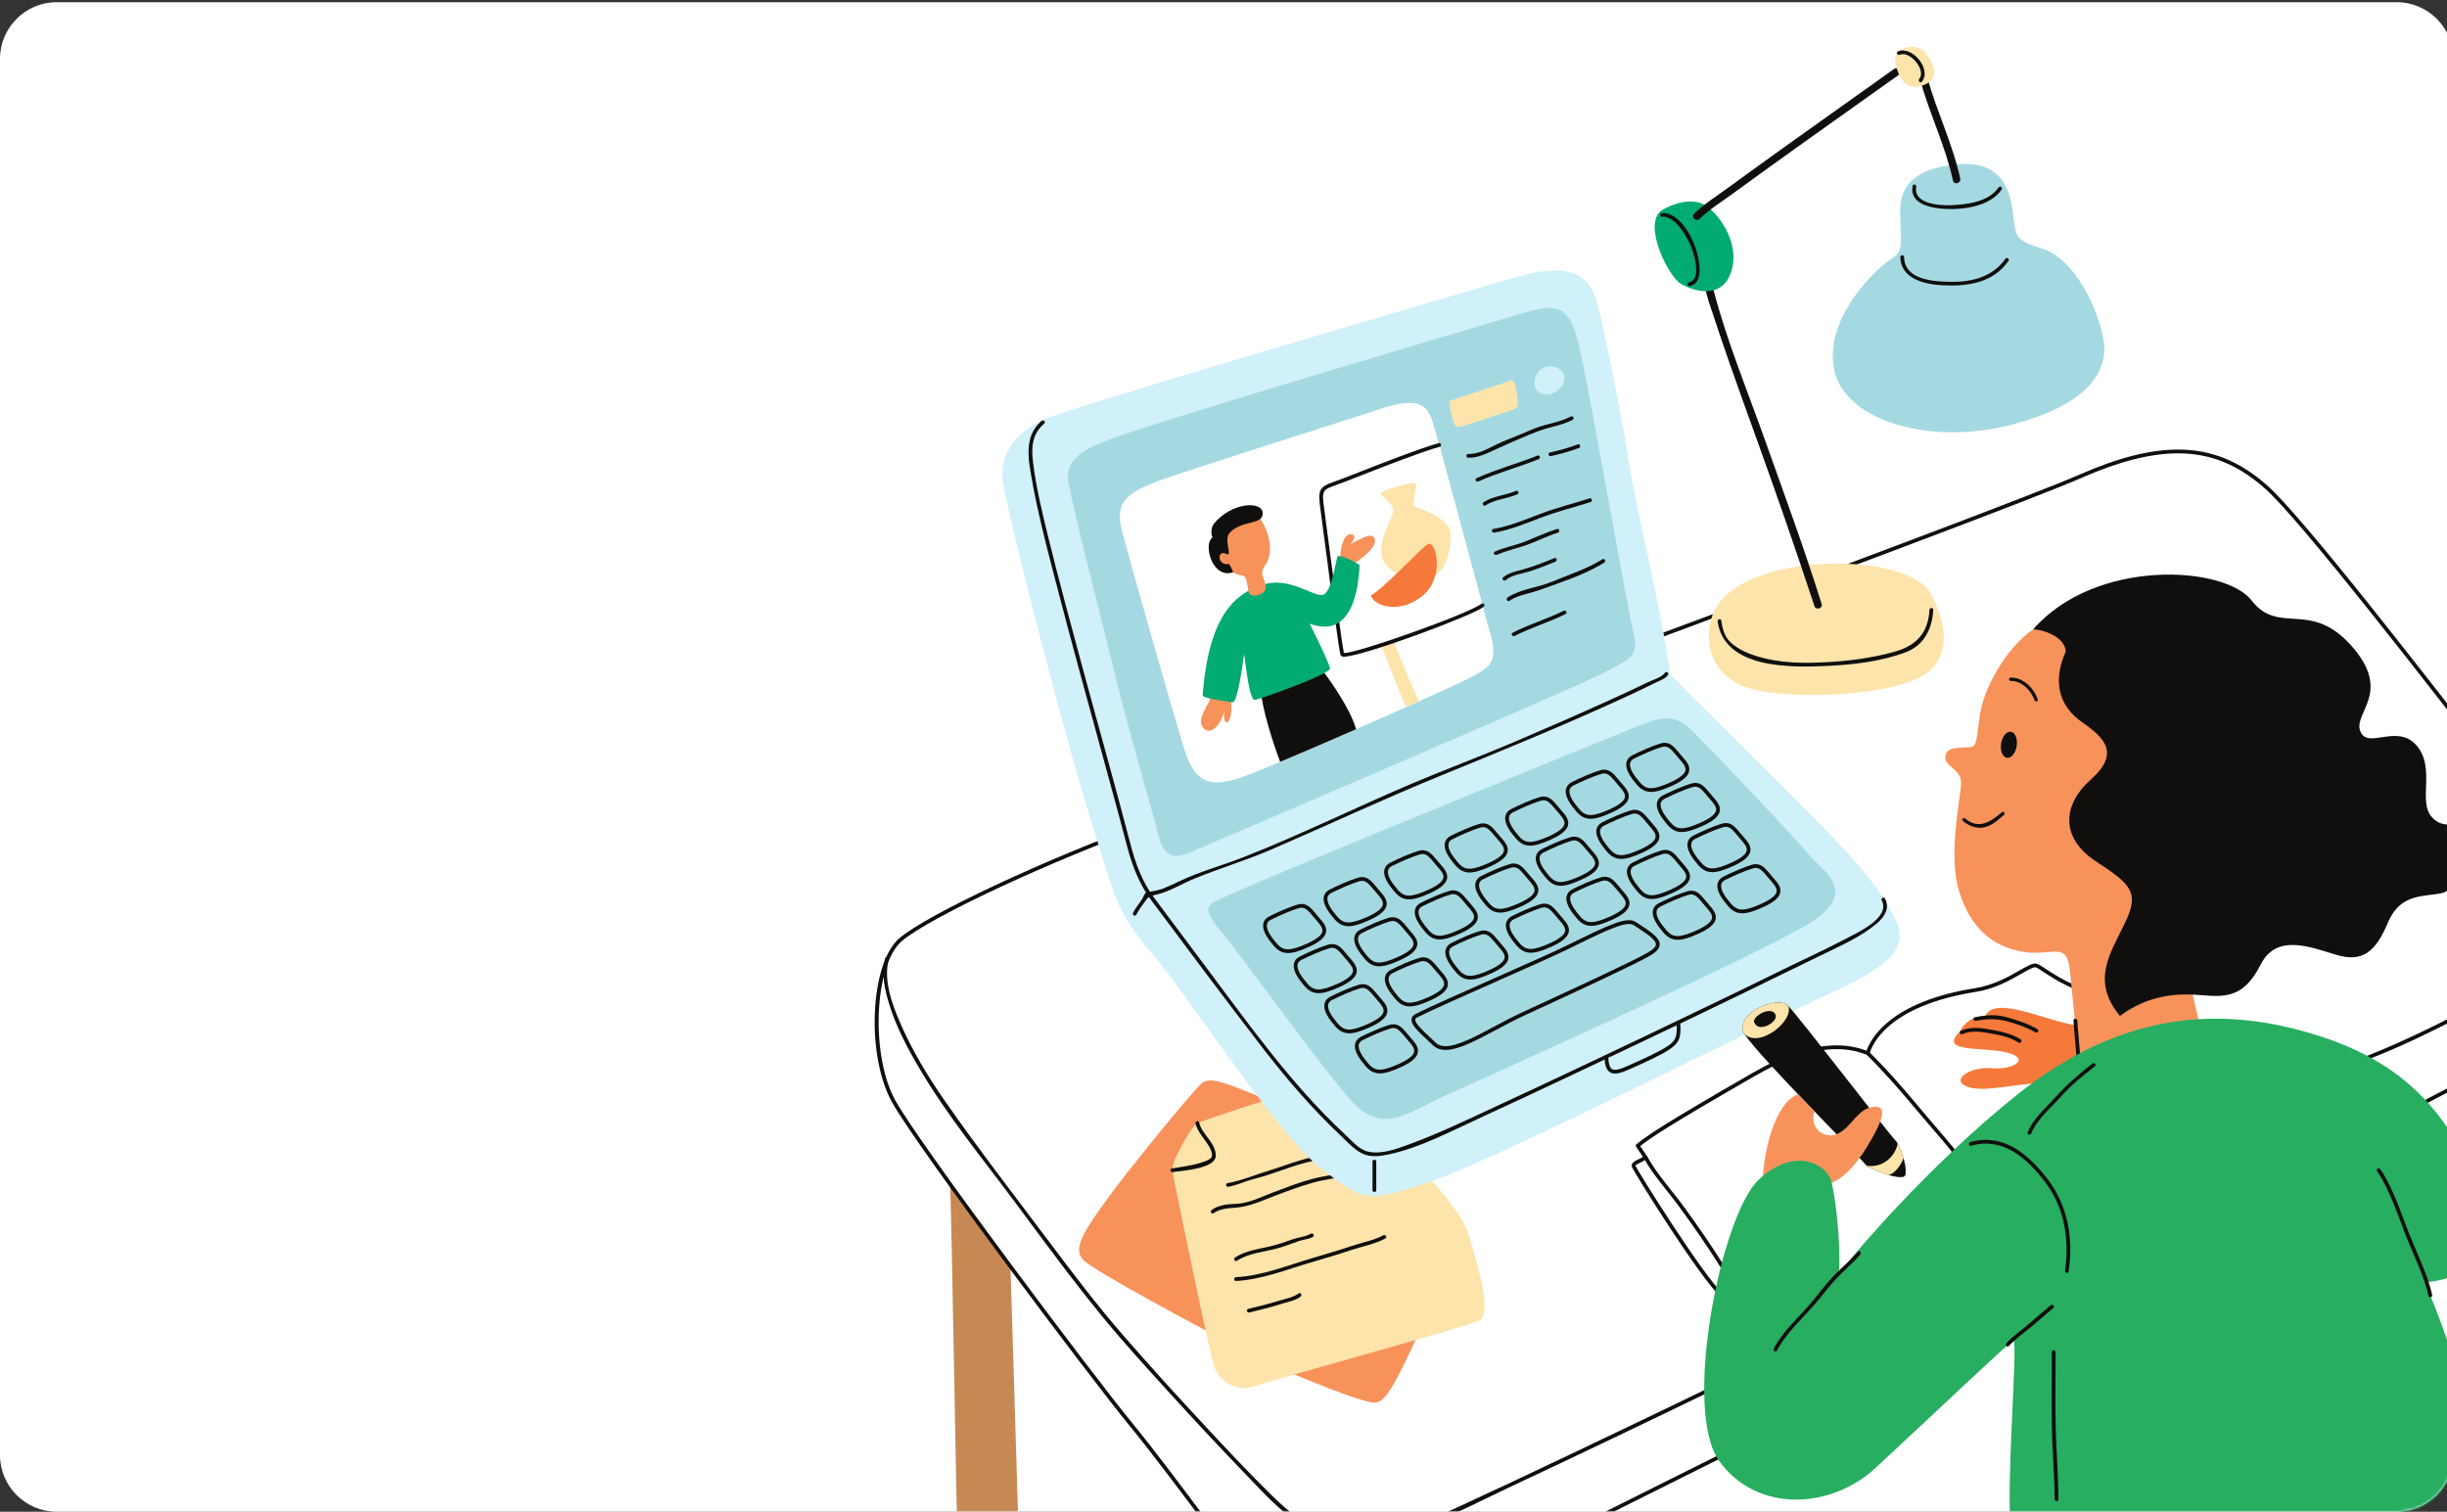 <svg width="861" height="532" viewBox="0 0 861 532" fill="none" xmlns="http://www.w3.org/2000/svg">
<rect x="0" y="0" width="861" height="532" fill="#333333" stroke="none"/>
<path d="M19.921 532C8.965 532 0 523.036 0 512.079V20.691C0 9.734 8.965 0.769 19.921 0.769H843.329C854.285 0.769 863.25 9.734 863.25 20.691V512.079C863.25 523.036 854.285 532 843.329 532H19.921Z" fill="white"/>
<mask id="mask0_250_1281" style="mask-type:alpha" maskUnits="userSpaceOnUse" x="0" y="0" width="864" height="532">
<path d="M19.921 532C8.965 532 0 523.036 0 512.079V20.691C0 9.734 8.965 0.769 19.921 0.769H843.329C854.285 0.769 863.25 9.734 863.25 20.691V512.079C863.25 523.036 854.285 532 843.329 532H19.921Z" fill="white"/>
</mask>
<g mask="url(#mask0_250_1281)">
<path d="M334.103 410.606C335.06 432.619 336.497 537.894 336.973 541.722C337.452 545.549 358.508 542.678 358.508 542.678L355.16 433.096L334.103 410.606Z" fill="#C78954"/>
<path d="M404.925 289.54C369.699 302.303 326.927 322.079 316.876 330.692C306.827 339.305 305.389 371.361 314.482 387.635C323.577 403.907 384.347 484.773 397.747 501.048C411.145 517.316 435.551 551.29 440.814 557.034C446.077 562.776 471.92 581.92 517.379 557.036C562.839 532.15 881.055 378.064 908.332 357.009C922.688 344.569 926.036 331.65 904.026 303.894C882.013 276.139 813.581 185.7 797.314 171.344C781.046 156.986 762.862 154.117 732.236 167.516C701.608 180.914 470.961 265.613 404.925 289.54" fill="white"/>
<path d="M766.352 159.534C756.786 159.534 745.714 162.344 732.502 168.124C702.51 181.243 477.533 263.938 405.153 290.163C368.917 303.292 327.048 322.849 317.308 331.196C307.542 339.567 306.26 371.559 315.061 387.311C324.204 403.668 385.393 484.999 398.26 500.627C405.346 509.23 415.405 522.644 424.28 534.478C432.094 544.9 438.843 553.9 441.304 556.586C442.452 557.838 453.14 568.821 474.688 568.821C487.813 568.821 502.069 564.66 517.06 556.453C533.238 547.597 584.428 522.144 643.703 492.673C753.613 438.024 890.401 370.011 907.927 356.484C921.788 344.47 925.522 332.07 903.507 304.307C898.22 297.642 890.235 287.335 880.991 275.401C852.4 238.491 809.189 182.711 796.874 171.842C787.36 163.445 777.662 159.534 766.352 159.534V159.534ZM474.688 570.149C474.688 570.149 474.689 570.149 474.688 570.149C452.573 570.149 441.513 558.78 440.325 557.483C437.819 554.749 431.051 545.724 423.216 535.275C414.351 523.451 404.301 510.052 397.235 501.471C384.352 485.824 323.069 404.361 313.902 387.959C304.677 371.448 306.102 339.053 316.444 330.187C326.281 321.758 368.346 302.087 404.7 288.915C477.071 262.694 702.004 180.016 731.97 166.908C745.353 161.052 756.599 158.206 766.352 158.206C778.005 158.206 787.983 162.222 797.753 170.845C810.163 181.798 853.418 237.637 882.041 274.588C891.283 286.518 899.265 296.823 904.547 303.482C927.125 331.953 922.901 345.263 908.766 357.511C891.11 371.142 754.258 439.187 644.294 493.861C585.033 523.328 533.852 548.775 517.699 557.617C502.51 565.932 488.038 570.149 474.688 570.149Z" fill="#100F0D"/>
<path d="M446.146 386.989C433.454 382.378 426.248 378.113 422.683 381.376C419.118 384.633 397.233 411.346 389.266 422.391C381.299 433.433 377.307 439.498 381.199 443.453C385.095 447.411 421.485 466.772 436.298 474.674C451.109 482.573 473.946 491.305 479.413 492.736C484.884 494.167 486.33 495.727 493.853 480.46C501.376 465.194 509.485 445.472 509.485 445.472L446.146 386.989" fill="#F7925B"/>
<path d="M455.708 383.951C445.319 386.912 423.044 394.528 421.308 395.204C419.575 395.878 412.023 408.715 412.483 411.85C412.944 414.986 425.546 476.095 427.198 480.844C428.843 485.598 434.257 490.275 442.025 487.658C449.792 485.042 515.328 467.081 520.213 464.863C525.103 462.641 520.692 447.186 516.504 433.838C512.315 420.493 473.62 381.943 455.708 383.951" fill="#FDE4AB"/>
<path d="M412.66 412.492C415.501 411.974 427.839 411.432 427.787 406.639C427.738 402.007 422.856 399.246 421.949 395.028C421.769 394.19 420.489 394.546 420.668 395.381C421.315 398.39 424.193 401.122 425.621 403.813C426.102 404.717 426.593 405.817 426.412 406.875C426.187 408.199 423.129 408.984 422.17 409.283C418.988 410.27 415.577 410.615 412.307 411.21C411.465 411.364 411.822 412.643 412.66 412.492" fill="#100F0D"/>
<path d="M432.239 417.659C434.427 417.265 436.447 416.407 438.544 415.697C441.084 414.835 443.737 414.27 446.291 413.424C451.556 411.679 456.815 409.589 462.264 408.509C463.104 408.342 462.749 407.061 461.912 407.227C456.8 408.241 452 410.279 447.027 411.776C442.061 413.27 436.979 415.464 431.885 416.378C431.043 416.531 431.402 417.811 432.239 417.659" fill="#100F0D"/>
<path d="M427.01 426.955C430.022 424.803 433.589 425.341 437.024 424.715C441.323 423.929 445.444 421.992 449.51 420.459C453.655 418.897 457.8 417.37 462.067 416.168C466.249 414.991 470.583 414.609 474.819 413.69C475.656 413.508 475.303 412.228 474.467 412.408C470.224 413.33 465.919 413.781 461.713 414.888C457.052 416.115 452.544 417.902 448.037 419.6C443.915 421.155 439.366 423.511 434.884 423.654C431.912 423.749 428.823 424.034 426.339 425.808C425.649 426.301 426.311 427.454 427.01 426.955" fill="#100F0D"/>
<path d="M435.229 443.684C439.487 440.914 444.656 440.634 449.442 439.327C452.006 438.626 454.452 437.652 456.954 436.769C458.619 436.181 460.334 436.182 461.922 435.308C462.673 434.896 462.003 433.749 461.253 434.162C459.206 435.288 456.655 435.449 454.465 436.262C452.072 437.153 449.689 437.928 447.205 438.53C442.853 439.585 438.395 440.041 434.56 442.538C433.844 443.003 434.51 444.153 435.229 443.684" fill="#100F0D"/>
<path d="M434.908 450.797C443.983 450.294 452.546 446.841 461.184 444.293C466.075 442.85 470.969 441.413 475.81 439.802C479.711 438.506 483.793 437.802 487.447 435.851C488.204 435.448 487.533 434.301 486.777 434.704C483.222 436.603 479.241 437.235 475.457 438.522C471.032 440.029 466.537 441.332 462.053 442.654C453.161 445.269 444.244 448.951 434.908 449.469C434.055 449.517 434.051 450.847 434.908 450.797" fill="#100F0D"/>
<path d="M439.566 461.892C443.394 461 447.172 460.018 450.925 458.848C453.124 458.163 455.748 457.727 457.622 456.306C458.295 455.796 457.635 454.642 456.953 455.16C454.995 456.644 452.128 457.083 449.814 457.804C446.316 458.895 442.781 459.779 439.212 460.611C438.378 460.806 438.733 462.085 439.566 461.892Z" fill="#100F0D"/>
<path d="M369.46 146.785C362.046 149.426 350.8 156.836 352.952 170.114C355.107 183.393 374.843 260.196 383.816 288.548C392.788 316.902 392.431 320.489 405.35 335.564C418.27 350.638 449.854 399.806 464.927 411.29C480 422.775 480.36 423.494 502.971 415.956C525.58 408.419 620.686 360.328 639.35 351.714C658.012 343.101 672.727 336.282 667.343 324.439C661.96 312.594 652.629 302.546 636.838 286.395C621.046 270.246 590.182 240.457 587.669 237.228C584.798 215.336 575.468 178.011 573.314 163.654C571.16 149.299 564.701 116.999 562.188 107.308C559.674 97.617 553.934 91.517 533.118 97.617C512.3 103.718 390.637 139.249 369.46 146.785Z" fill="#D0F0FA"/>
<path d="M366.48 148.11C360.139 153.664 361.808 161.595 363.147 169.131C365.06 179.916 367.798 190.553 370.536 201.152C376.817 225.46 383.51 249.662 390.123 273.882C392.294 281.832 394.501 289.775 396.564 297.755C398.358 304.7 400.97 311.295 405.022 316.733C417.952 334.087 430.896 351.436 444.112 368.571C452.524 379.478 461.423 389.9 471.454 399.364C473.838 401.612 476.286 404.436 479.267 405.923C482.257 407.416 485.808 406.879 488.933 406.193C499.737 403.818 510.056 398.321 520.079 393.725C531.292 388.581 542.457 383.336 553.614 378.072C573.983 368.461 594.317 358.771 614.577 348.931C623.872 344.417 633.138 339.85 642.443 335.356C648.641 332.361 655.187 329.383 660.475 324.894C663.109 322.661 665.021 319.546 663.251 316.208C662.85 315.449 661.704 316.12 662.105 316.877C665.394 323.083 652.9 328.537 648.963 330.614C641.154 334.736 633.073 338.347 625.164 342.272C616.371 346.636 607.525 350.886 598.68 355.14C574.689 366.678 550.646 378.114 526.494 389.31C516.441 393.968 506.389 398.839 495.98 402.651C491.552 404.272 486.058 406.403 481.266 405.252C478.118 404.497 475.624 401.433 473.365 399.333C453.929 381.285 438.593 359.314 422.726 338.192C417.193 330.827 411.675 323.451 406.17 316.063C401.832 310.242 399.512 303.833 397.701 296.847C392.387 276.361 386.591 255.996 381.064 235.567C376.793 219.786 372.503 204.002 368.614 188.122C366.561 179.745 364.527 171.267 363.493 162.696C362.835 157.242 363.144 152.794 367.419 149.049C368.066 148.485 367.122 147.55 366.48 148.11Z" fill="#100F0D"/>
<path d="M482.925 408.779C482.925 412.128 482.925 415.477 482.925 418.827C482.925 419.683 484.253 419.683 484.253 418.827C484.253 415.477 484.253 412.128 484.253 408.779C484.253 407.922 482.925 407.922 482.925 408.779Z" fill="#100F0D"/>
<path d="M399.824 321.901C400.727 320.071 401.992 318.524 403.154 316.856C404.423 315.033 405.56 315.222 407.623 314.656C412.02 313.449 416.003 310.944 420.201 309.223C429.163 305.551 438.433 302.791 447.348 298.946C467.139 290.411 486.654 281.25 506.607 273.093C528.254 264.242 549.842 255.44 571.108 245.671C574.842 243.956 578.569 242.222 582.235 240.372C583.595 239.685 586.046 238.872 586.918 237.502C587.379 236.778 586.229 236.112 585.771 236.832C584.858 238.265 581.136 239.447 579.613 240.196C575.177 242.376 570.677 244.426 566.178 246.469C555.209 251.446 544.164 256.263 533.085 260.993C521.058 266.126 508.801 270.662 496.764 275.77C477.015 284.156 457.711 293.722 437.739 301.571C430.173 304.544 422.289 306.64 414.94 310.149C413.056 311.049 411.176 311.936 409.232 312.705C407.284 313.477 405.357 313.565 403.378 314.109C402.674 314.303 402.337 315.644 402.006 316.185C400.944 317.925 399.586 319.387 398.677 321.232C398.299 321.997 399.446 322.67 399.824 321.901" fill="#100F0D"/>
<path d="M429.038 316.542C441.854 310.133 559.674 262.351 571.878 257.326C584.08 252.302 588.386 250.148 595.923 257.683C603.461 265.221 631.454 294.65 636.48 300.75C641.502 306.852 654.425 313.671 636.838 324.796C619.25 335.923 520.556 380.068 507.995 385.809C495.434 391.552 486.461 399.446 475.695 387.604C464.927 375.76 437.652 337.358 430.115 328.387C422.578 319.415 424.732 318.695 429.038 316.542Z" fill="#A5D9E2"/>
<path d="M573.155 325.173C569.826 325.173 563.492 328.213 551.654 334.037C547.306 336.179 537.417 340.561 526.948 345.199C515.561 350.245 503.786 355.462 498.782 357.964C498.042 358.334 497.992 358.675 497.976 358.788C497.795 360.027 500.447 362.51 503.256 365.138C503.867 365.712 504.51 366.312 505.165 366.939C506.029 367.764 507.163 368.165 508.629 368.165C512.843 368.165 519.116 364.815 525.758 361.272C528.937 359.575 532.225 357.82 535.531 356.289L540.831 353.841C554.21 347.663 574.425 338.328 579.74 335.261C581.675 334.145 582.627 333.191 582.653 332.344C582.699 330.723 579.492 328.62 575.052 325.709L574.923 325.624C574.461 325.321 573.882 325.173 573.155 325.173V325.173ZM508.629 369.493C506.83 369.493 505.357 368.955 504.249 367.899C503.595 367.276 502.957 366.68 502.348 366.107C498.755 362.745 496.382 360.524 496.661 358.598C496.771 357.84 497.284 357.227 498.188 356.776C503.22 354.26 515.008 349.035 526.41 343.986C536.866 339.351 546.743 334.975 551.068 332.847C566.799 325.106 572.457 322.418 575.652 324.515L575.781 324.598C580.937 327.98 584.048 330.021 583.981 332.382C583.939 333.765 582.837 335.008 580.404 336.412C575.037 339.509 554.788 348.858 541.388 355.046L536.089 357.496C532.816 359.009 529.545 360.755 526.383 362.443C519.59 366.069 513.175 369.493 508.629 369.493" fill="#100F0D"/>
<path d="M490.281 361.786C489.953 361.786 489.606 361.84 489.222 361.953C486.355 362.798 482.173 364.681 479.462 366.037C478.709 366.413 478.271 366.916 478.121 367.575C477.838 368.813 478.567 370.604 480.227 372.753C482.039 375.097 483.174 376.424 485.464 376.424C487.06 376.424 489.249 375.764 492.347 374.349C495.536 372.894 497.293 371.497 497.573 370.197C497.85 368.911 496.683 367.58 495.451 366.174L495.351 366.061C494.964 365.617 494.606 365.188 494.266 364.779C492.821 363.041 491.778 361.786 490.281 361.786V361.786ZM485.464 377.752C482.412 377.752 480.841 375.717 479.177 373.565C477.238 371.054 476.446 368.941 476.826 367.28C477.064 366.239 477.769 365.398 478.867 364.85C479.866 364.35 485.042 361.799 488.847 360.68C489.355 360.531 489.823 360.458 490.281 360.458C492.4 360.458 493.675 361.989 495.289 363.929C495.621 364.33 495.972 364.751 496.35 365.187L496.45 365.299C497.844 366.891 499.288 368.538 498.872 370.475C498.49 372.258 496.592 373.873 492.9 375.558C489.576 377.076 487.282 377.752 485.464 377.752Z" fill="#100F0D"/>
<path d="M479.514 347.67C479.186 347.67 478.84 347.724 478.456 347.837C475.599 348.678 471.412 350.562 468.694 351.919C467.943 352.295 467.504 352.799 467.353 353.459C467.07 354.698 467.798 356.489 469.459 358.637C471.272 360.982 472.409 362.308 474.699 362.308C476.295 362.308 478.481 361.648 481.579 360.233C484.769 358.778 486.526 357.382 486.807 356.08C487.083 354.795 485.919 353.465 484.687 352.059L484.587 351.945C484.198 351.501 483.838 351.071 483.5 350.66C482.055 348.923 481.011 347.67 479.514 347.67V347.67ZM474.699 363.636C471.645 363.636 470.073 361.601 468.409 359.448C466.47 356.941 465.68 354.827 466.059 353.164C466.296 352.123 467.002 351.281 468.101 350.732C471 349.283 475.145 347.427 478.08 346.563C478.587 346.415 479.056 346.342 479.514 346.342C481.632 346.342 482.906 347.873 484.52 349.81C484.853 350.212 485.206 350.635 485.586 351.071L485.686 351.184C487.08 352.776 488.521 354.422 488.104 356.359C487.722 358.141 485.824 359.756 482.132 361.442C478.808 362.96 476.517 363.636 474.699 363.636" fill="#100F0D"/>
<path d="M468.746 333.552C468.418 333.552 468.07 333.607 467.688 333.72C464.824 334.563 460.641 336.447 457.928 337.806C457.176 338.182 456.738 338.683 456.588 339.343C456.305 340.579 457.034 342.371 458.695 344.521C460.507 346.866 461.644 348.192 463.93 348.192C465.527 348.192 467.716 347.533 470.814 346.117C474.001 344.662 475.758 343.266 476.039 341.964C476.315 340.68 475.153 339.351 473.923 337.944L473.819 337.827C473.432 337.384 473.072 336.952 472.73 336.542C471.285 334.807 470.242 333.552 468.746 333.552V333.552ZM463.93 349.52C460.879 349.52 459.309 347.485 457.645 345.332C455.704 342.823 454.913 340.708 455.293 339.046C455.53 338.005 456.236 337.166 457.333 336.619C460.226 335.17 464.369 333.313 467.312 332.446C467.82 332.297 468.288 332.224 468.746 332.224C470.864 332.224 472.138 333.755 473.752 335.693C474.085 336.093 474.437 336.518 474.818 336.953L474.922 337.07C476.313 338.661 477.753 340.308 477.337 342.244C476.955 344.025 475.057 345.64 471.366 347.326C468.042 348.844 465.749 349.52 463.93 349.52" fill="#100F0D"/>
<path d="M457.981 319.436C457.651 319.436 457.305 319.491 456.922 319.603C454.055 320.447 449.871 322.333 447.161 323.69C446.409 324.066 445.971 324.569 445.819 325.228C445.538 326.464 446.266 328.256 447.927 330.405C449.74 332.75 450.874 334.077 453.164 334.077C454.76 334.077 456.947 333.417 460.046 332.001C463.235 330.547 464.993 329.148 465.272 327.848C465.548 326.563 464.385 325.235 463.152 323.827L463.053 323.711C462.663 323.268 462.306 322.837 461.966 322.428C460.52 320.691 459.476 319.436 457.981 319.436ZM453.164 335.405C450.112 335.405 448.539 333.37 446.877 331.216C444.936 328.707 444.146 326.593 444.526 324.93C444.765 323.89 445.47 323.05 446.567 322.503C447.566 322.002 452.74 319.449 456.548 318.33C457.054 318.181 457.522 318.108 457.981 318.108C460.098 318.108 461.373 319.641 462.986 321.58C463.32 321.979 463.671 322.402 464.051 322.837L464.152 322.952C465.545 324.544 466.988 326.189 466.571 328.127C466.187 329.909 464.29 331.524 460.598 333.21C457.274 334.728 454.982 335.405 453.164 335.405" fill="#100F0D"/>
<path d="M500.809 338.219C500.481 338.219 500.133 338.275 499.749 338.388C496.893 339.228 492.705 341.113 489.987 342.47C489.237 342.845 488.799 343.348 488.649 344.007C488.366 345.246 489.094 347.037 490.755 349.188C492.568 351.532 493.703 352.857 495.992 352.857C497.588 352.857 499.774 352.198 502.871 350.784C506.062 349.328 507.821 347.93 508.1 346.631C508.377 345.344 507.213 344.013 505.979 342.606L505.881 342.493C505.493 342.051 505.135 341.619 504.795 341.211C503.349 339.474 502.305 338.219 500.809 338.219V338.219ZM495.992 354.185C492.94 354.185 491.369 352.152 489.705 349.999C487.764 347.489 486.974 345.375 487.354 343.712C487.592 342.669 488.297 341.831 489.394 341.283C492.294 339.834 496.438 337.977 499.373 337.114C499.882 336.964 500.35 336.891 500.809 336.891C502.927 336.891 504.202 338.422 505.815 340.361C506.149 340.762 506.499 341.183 506.879 341.618L506.977 341.73C508.373 343.324 509.816 344.971 509.4 346.91C509.015 348.692 507.117 350.306 503.425 351.993C500.102 353.511 497.81 354.185 495.992 354.185Z" fill="#100F0D"/>
<path d="M490.041 324.103C489.711 324.103 489.366 324.157 488.981 324.27C486.128 325.111 481.941 326.995 479.221 328.354C478.469 328.73 478.031 329.232 477.881 329.892C477.598 331.13 478.327 332.921 479.988 335.071C481.8 337.415 482.937 338.741 485.225 338.741C486.823 338.741 489.009 338.082 492.107 336.668C495.296 335.212 497.054 333.814 497.334 332.514C497.611 331.228 496.446 329.897 495.213 328.491L495.114 328.377C494.725 327.933 494.366 327.503 494.026 327.094C492.581 325.357 491.537 324.103 490.041 324.103V324.103ZM485.225 340.069C482.173 340.069 480.602 338.036 478.938 335.883C476.997 333.371 476.206 331.259 476.586 329.597C476.823 328.556 477.529 327.715 478.627 327.167C481.528 325.716 485.672 323.858 488.605 322.997C489.114 322.848 489.584 322.775 490.041 322.775C492.16 322.775 493.434 324.305 495.047 326.244C495.381 326.645 495.733 327.067 496.112 327.503L496.212 327.614C497.607 329.208 499.049 330.855 498.632 332.792C498.249 334.575 496.35 336.191 492.659 337.876C489.335 339.394 487.044 340.069 485.225 340.069" fill="#100F0D"/>
<path d="M479.274 309.987C478.944 309.987 478.598 310.041 478.213 310.154C475.367 310.992 471.175 312.878 468.453 314.238C467.702 314.614 467.264 315.116 467.114 315.776C466.831 317.014 467.56 318.805 469.222 320.955C471.033 323.3 472.169 324.626 474.458 324.626C476.055 324.626 478.242 323.966 481.34 322.552C484.529 321.096 486.287 319.699 486.566 318.398C486.842 317.112 485.679 315.783 484.445 314.376L484.347 314.262C483.959 313.818 483.602 313.389 483.262 312.98C481.816 311.242 480.77 309.987 479.274 309.987V309.987ZM474.458 325.954C471.405 325.954 469.835 323.92 468.171 321.767C466.231 319.257 465.439 317.143 465.819 315.481C466.057 314.44 466.762 313.599 467.859 313.051C470.765 311.599 474.911 309.741 477.838 308.881C478.347 308.732 478.816 308.659 479.274 308.659C481.393 308.659 482.668 310.19 484.282 312.13C484.615 312.531 484.966 312.952 485.346 313.388L485.445 313.501C486.84 315.093 488.281 316.74 487.865 318.676C487.483 320.459 485.585 322.075 481.893 323.76C478.569 325.278 476.276 325.954 474.458 325.954" fill="#100F0D"/>
<path d="M522.102 328.77C521.772 328.77 521.426 328.824 521.042 328.937C518.201 329.77 514.139 331.593 511.282 333.021C510.532 333.396 510.093 333.899 509.943 334.558C509.66 335.797 510.388 337.587 512.049 339.737C513.86 342.081 514.995 343.407 517.285 343.407C518.881 343.407 521.07 342.749 524.168 341.335C527.357 339.878 529.115 338.479 529.394 337.181C529.67 335.895 528.507 334.566 527.275 333.159L527.174 333.042C526.786 332.6 526.43 332.171 526.09 331.765C524.644 330.025 523.598 328.77 522.102 328.77V328.77ZM517.285 344.735C514.233 344.735 512.662 342.703 510.999 340.55C509.059 338.038 508.268 335.923 508.648 334.261C508.886 333.22 509.591 332.381 510.688 331.832C513.597 330.379 517.744 328.52 520.667 327.664C521.175 327.513 521.643 327.442 522.102 327.442C524.221 327.442 525.496 328.973 527.11 330.915C527.443 331.314 527.794 331.734 528.172 332.168L528.275 332.284C529.668 333.875 531.109 335.522 530.693 337.459C530.311 339.239 528.413 340.855 524.721 342.543C521.397 344.059 519.103 344.735 517.285 344.735" fill="#100F0D"/>
<path d="M511.335 314.654C511.006 314.654 510.66 314.708 510.276 314.821C507.429 315.659 503.368 317.48 500.515 318.905C499.765 319.28 499.326 319.783 499.175 320.442C498.891 321.679 499.62 323.471 501.28 325.622C503.093 327.965 504.228 329.291 506.518 329.291C508.114 329.291 510.302 328.633 513.4 327.219C516.59 325.763 518.348 324.365 518.627 323.066C518.904 321.779 517.74 320.45 516.506 319.042L516.407 318.928C516.018 318.484 515.659 318.052 515.32 317.645C513.876 315.908 512.832 314.654 511.335 314.654V314.654ZM506.518 330.619C503.466 330.619 501.894 328.587 500.229 326.434C498.29 323.922 497.502 321.807 497.881 320.145C498.118 319.104 498.824 318.265 499.921 317.716C502.825 316.266 506.971 314.408 509.901 313.548C510.408 313.397 510.878 313.326 511.335 313.326C513.453 313.326 514.727 314.856 516.34 316.795C516.674 317.196 517.026 317.617 517.406 318.052L517.506 318.167C518.901 319.759 520.342 321.407 519.925 323.345C519.542 325.126 517.646 326.741 513.953 328.427C510.628 329.943 508.336 330.619 506.518 330.619" fill="#100F0D"/>
<path d="M500.568 300.538C500.239 300.538 499.892 300.592 499.508 300.705C496.648 301.547 492.463 303.431 489.748 304.789C488.997 305.163 488.56 305.667 488.41 306.325C488.125 307.564 488.855 309.355 490.515 311.505C492.326 313.848 493.463 315.174 495.751 315.174C497.348 315.174 499.535 314.516 502.633 313.101C505.822 311.646 507.582 310.249 507.861 308.948C508.137 307.663 506.972 306.333 505.74 304.926L505.639 304.811C505.252 304.369 504.895 303.939 504.556 303.532C503.11 301.793 502.065 300.538 500.568 300.538V300.538ZM495.751 316.502C492.698 316.502 491.128 314.469 489.464 312.316C487.525 309.806 486.734 307.692 487.113 306.031C487.352 304.988 488.058 304.15 489.153 303.6C492.05 302.153 496.192 300.296 499.134 299.431C499.641 299.283 500.11 299.21 500.568 299.21C502.688 299.21 503.964 300.742 505.578 302.684C505.91 303.082 506.259 303.503 506.637 303.936L506.738 304.049C508.133 305.643 509.575 307.29 509.159 309.227C508.777 311.01 506.878 312.623 503.186 314.31C499.862 315.826 497.568 316.502 495.751 316.502" fill="#100F0D"/>
<path d="M543.396 319.319C543.067 319.319 542.72 319.374 542.336 319.487C539.477 320.329 535.292 322.212 532.576 323.571C531.824 323.946 531.385 324.45 531.235 325.108C530.952 326.346 531.681 328.136 533.342 330.285C535.154 332.631 536.291 333.957 538.579 333.957C540.175 333.957 542.363 333.299 545.461 331.882C548.65 330.427 550.408 329.03 550.687 327.73C550.963 326.445 549.799 325.115 548.565 323.706L548.468 323.593C548.081 323.151 547.723 322.722 547.384 322.314C545.938 320.576 544.893 319.319 543.396 319.319V319.319ZM538.579 335.286C535.526 335.286 533.955 333.252 532.292 331.098C530.353 328.589 529.561 326.474 529.94 324.814C530.178 323.772 530.884 322.932 531.981 322.382C534.879 320.933 539.021 319.078 541.962 318.213C542.469 318.064 542.938 317.991 543.396 317.991C545.516 317.991 546.792 319.525 548.407 321.467C548.737 321.864 549.087 322.286 549.465 322.719L549.565 322.831C550.959 324.423 552.402 326.07 551.986 328.009C551.603 329.791 549.706 331.406 546.014 333.092C542.691 334.608 540.397 335.286 538.579 335.286" fill="#100F0D"/>
<path d="M532.628 305.203C532.3 305.203 531.953 305.257 531.569 305.369C528.729 306.203 524.666 308.025 521.808 309.453C521.058 309.829 520.619 310.332 520.468 310.992C520.186 312.231 520.914 314.02 522.574 316.169C524.387 318.514 525.524 319.84 527.814 319.84C529.41 319.84 531.596 319.181 534.694 317.765C537.884 316.311 539.641 314.914 539.92 313.614C540.197 312.327 539.032 310.997 537.797 309.588L537.7 309.477C537.312 309.035 536.956 308.604 536.616 308.197C535.17 306.458 534.126 305.203 532.628 305.203V305.203ZM527.814 321.168C524.76 321.168 523.188 319.135 521.524 316.982C519.585 314.473 518.795 312.359 519.174 310.696C519.412 309.655 520.117 308.814 521.214 308.264C524.122 306.811 528.27 304.955 531.195 304.097C531.701 303.947 532.171 303.875 532.628 303.875C534.747 303.875 536.022 305.408 537.637 307.349C537.969 307.749 538.32 308.17 538.699 308.603L538.795 308.713C540.191 310.306 541.635 311.954 541.219 313.891C540.837 315.674 538.939 317.289 535.247 318.975C531.923 320.492 529.632 321.168 527.814 321.168" fill="#100F0D"/>
<path d="M521.86 291.087C521.532 291.087 521.187 291.141 520.801 291.254C517.945 292.094 513.76 293.979 511.043 295.339C510.291 295.714 509.853 296.217 509.703 296.875C509.418 298.114 510.147 299.904 511.809 302.054C513.62 304.398 514.757 305.725 517.046 305.725C518.643 305.725 520.831 305.066 523.928 303.652C527.116 302.196 528.875 300.798 529.155 299.498C529.431 298.212 528.268 296.883 527.035 295.475L526.936 295.361C526.548 294.918 526.191 294.489 525.851 294.082C524.403 292.343 523.358 291.087 521.86 291.087V291.087ZM517.046 307.053C513.994 307.053 512.423 305.02 510.758 302.867C508.818 300.355 508.027 298.24 508.406 296.578C508.645 295.539 509.351 294.698 510.449 294.151C513.346 292.7 517.489 290.844 520.426 289.981C520.934 289.83 521.404 289.759 521.86 289.759C523.981 289.759 525.257 291.291 526.872 293.233C527.205 293.633 527.555 294.054 527.934 294.487L528.034 294.6C529.429 296.192 530.87 297.839 530.453 299.776C530.07 301.557 528.171 303.174 524.48 304.86C521.157 306.376 518.864 307.053 517.046 307.053Z" fill="#100F0D"/>
<path d="M564.688 309.867C564.36 309.867 564.014 309.922 563.629 310.035C560.773 310.875 556.586 312.761 553.869 314.12C553.118 314.496 552.679 314.998 552.529 315.658C552.246 316.895 552.975 318.687 554.637 320.836C556.447 323.18 557.584 324.505 559.872 324.505C561.47 324.505 563.656 323.848 566.754 322.432C569.944 320.975 571.704 319.579 571.983 318.278C572.259 316.991 571.093 315.662 569.859 314.254L569.762 314.142C569.373 313.699 569.013 313.267 568.673 312.858C567.228 311.122 566.184 309.867 564.688 309.867V309.867ZM559.872 325.833C556.822 325.833 555.249 323.8 553.586 321.647C551.646 319.139 550.854 317.024 551.236 315.362C551.472 314.322 552.177 313.481 553.276 312.932C556.173 311.482 560.316 309.626 563.253 308.761C563.762 308.612 564.232 308.539 564.688 308.539C566.807 308.539 568.082 310.07 569.695 312.009C570.028 312.409 570.381 312.833 570.761 313.268L570.858 313.379C572.254 314.971 573.697 316.618 573.28 318.557C572.898 320.339 571 321.955 567.307 323.641C563.983 325.157 561.692 325.833 559.872 325.833" fill="#100F0D"/>
<path d="M553.924 295.752C553.594 295.752 553.248 295.807 552.862 295.92C550.003 296.762 545.817 298.645 543.102 300.002C542.352 300.378 541.914 300.882 541.764 301.542C541.481 302.779 542.209 304.571 543.87 306.72C545.682 309.064 546.817 310.391 549.105 310.391C550.702 310.391 552.89 309.732 555.989 308.315C559.177 306.861 560.936 305.463 561.216 304.163C561.492 302.879 560.326 301.548 559.093 300.139L558.994 300.026C558.605 299.583 558.246 299.151 557.907 298.742C556.463 297.007 555.419 295.752 553.924 295.752V295.752ZM549.105 311.719C546.053 311.719 544.482 309.685 542.82 307.531C540.881 305.024 540.089 302.908 540.469 301.245C540.707 300.204 541.412 299.364 542.509 298.815C545.405 297.367 549.548 295.512 552.488 294.646C552.997 294.497 553.465 294.424 553.924 294.424C556.042 294.424 557.316 295.956 558.926 297.893C559.26 298.293 559.612 298.717 559.993 299.152L560.091 299.265C561.487 300.858 562.931 302.504 562.515 304.442C562.131 306.224 560.233 307.839 556.541 309.523C553.217 311.041 550.923 311.719 549.105 311.719" fill="#100F0D"/>
<path d="M543.156 281.635C542.826 281.635 542.481 281.69 542.096 281.802C539.244 282.642 535.057 284.528 532.336 285.888C531.585 286.263 531.147 286.767 530.996 287.427C530.713 288.665 531.442 290.455 533.102 292.604C534.914 294.949 536.05 296.274 538.34 296.274C539.936 296.274 542.122 295.616 545.221 294.2C548.412 292.744 550.17 291.347 550.449 290.046C550.726 288.76 549.561 287.429 548.326 286.022L548.229 285.909C547.84 285.465 547.48 285.034 547.14 284.623C545.695 282.889 544.651 281.635 543.156 281.635V281.635ZM538.34 297.603C535.287 297.603 533.716 295.569 532.052 293.416C530.113 290.908 529.322 288.793 529.701 287.131C529.939 286.089 530.645 285.249 531.742 284.699C534.644 283.249 538.789 281.392 541.72 280.529C542.229 280.38 542.699 280.307 543.156 280.307C545.274 280.307 546.548 281.837 548.16 283.775C548.493 284.176 548.846 284.599 549.228 285.035L549.326 285.147C550.722 286.739 552.164 288.386 551.747 290.325C551.364 292.107 549.465 293.723 545.773 295.409C542.449 296.927 540.158 297.603 538.34 297.603Z" fill="#100F0D"/>
<path d="M585.982 300.417C585.654 300.417 585.307 300.471 584.924 300.584C582.068 301.425 577.882 303.311 575.165 304.669C574.413 305.045 573.975 305.548 573.823 306.207C573.541 307.446 574.268 309.236 575.93 311.387C577.741 313.729 578.878 315.055 581.166 315.055C582.763 315.055 584.95 314.396 588.05 312.98C591.239 311.525 592.997 310.129 593.276 308.829C593.552 307.543 592.389 306.215 591.158 304.809L591.057 304.693C590.669 304.251 590.31 303.821 589.97 303.413C588.525 301.673 587.48 300.417 585.982 300.417V300.417ZM581.166 316.383C578.114 316.383 576.543 314.351 574.879 312.198C572.94 309.688 572.15 307.574 572.53 305.912C572.766 304.871 573.474 304.03 574.571 303.482C577.469 302.032 581.614 300.174 584.548 299.31C585.056 299.162 585.525 299.089 585.982 299.089C588.102 299.089 589.377 300.621 590.992 302.563C591.325 302.963 591.676 303.384 592.055 303.819L592.156 303.933C593.551 305.526 594.992 307.171 594.575 309.108C594.191 310.89 592.294 312.503 588.602 314.189C585.277 315.707 582.985 316.383 581.166 316.383" fill="#100F0D"/>
<path d="M595.074 314.773C594.746 314.773 594.398 314.829 594.014 314.942C591.174 315.776 587.11 317.598 584.254 319.024C583.504 319.399 583.066 319.902 582.915 320.562C582.633 321.801 583.36 323.592 585.021 325.74C586.832 328.086 587.969 329.411 590.257 329.411C591.853 329.411 594.041 328.752 597.139 327.338C600.329 325.881 602.089 324.484 602.368 323.184C602.643 321.898 601.479 320.569 600.246 319.161L600.147 319.048C599.758 318.605 599.4 318.174 599.06 317.765C597.615 316.028 596.571 314.773 595.074 314.773V314.773ZM590.257 330.739C587.204 330.739 585.634 328.706 583.97 326.553C582.032 324.043 581.241 321.927 581.621 320.266C581.858 319.225 582.564 318.384 583.661 317.836C586.568 316.383 590.715 314.526 593.64 313.668C594.147 313.517 594.617 313.445 595.074 313.445C597.194 313.445 598.467 314.978 600.081 316.917C600.414 317.318 600.765 317.74 601.146 318.174L601.244 318.286C602.64 319.878 604.081 321.525 603.667 323.463C603.284 325.244 601.385 326.86 597.692 328.547C594.369 330.063 592.075 330.739 590.257 330.739" fill="#100F0D"/>
<path d="M617.807 305.441C617.477 305.441 617.132 305.495 616.747 305.608C613.906 306.445 609.841 308.266 606.987 309.691C606.237 310.068 605.797 310.571 605.647 311.23C605.364 312.468 606.092 314.259 607.753 316.409C609.565 318.753 610.701 320.079 612.991 320.079C614.587 320.079 616.773 319.42 619.872 318.004C623.062 316.549 624.822 315.152 625.101 313.85C625.377 312.565 624.211 311.235 622.977 309.829L622.879 309.716C622.491 309.274 622.132 308.843 621.794 308.434C620.349 306.697 619.303 305.441 617.807 305.441ZM612.991 321.407C609.938 321.407 608.367 319.374 606.703 317.221C604.764 314.711 603.972 312.595 604.353 310.934C604.59 309.893 605.296 309.052 606.393 308.503C609.299 307.052 613.447 305.195 616.371 304.335C616.88 304.186 617.35 304.113 617.807 304.113C619.926 304.113 621.201 305.645 622.815 307.586C623.147 307.985 623.499 308.408 623.877 308.842L623.976 308.954C625.371 310.545 626.815 312.191 626.398 314.129C626.016 315.911 624.118 317.528 620.424 319.213C617.102 320.731 614.809 321.407 612.991 321.407Z" fill="#100F0D"/>
<path d="M575.217 286.302C574.889 286.302 574.542 286.356 574.158 286.469C571.312 287.306 567.25 289.127 564.398 290.553C563.645 290.927 563.207 291.431 563.057 292.091C562.774 293.329 563.502 295.12 565.163 297.27C566.976 299.614 568.113 300.94 570.401 300.94C571.997 300.94 574.185 300.28 577.283 298.867C580.471 297.41 582.229 296.014 582.508 294.712C582.784 293.427 581.622 292.099 580.391 290.692L580.289 290.575C579.9 290.132 579.542 289.702 579.202 289.293C577.756 287.555 576.712 286.302 575.217 286.302V286.302ZM570.401 302.268C567.349 302.268 565.777 300.235 564.113 298.082C562.172 295.573 561.382 293.457 561.762 291.795C562 290.753 562.706 289.914 563.803 289.366C566.708 287.914 570.854 286.056 573.784 285.195C574.291 285.047 574.759 284.974 575.217 284.974C577.335 284.974 578.61 286.504 580.224 288.443C580.557 288.844 580.908 289.266 581.287 289.702L581.391 289.817C582.783 291.409 584.224 293.055 583.808 294.991C583.424 296.774 581.526 298.39 577.836 300.075C574.512 301.592 572.219 302.268 570.401 302.268" fill="#100F0D"/>
<path d="M564.45 272.186C564.122 272.186 563.775 272.24 563.391 272.353C560.544 273.191 556.483 275.012 553.63 276.437C552.88 276.814 552.441 277.316 552.29 277.976C552.008 279.213 552.735 281.004 554.396 283.154C556.209 285.498 557.345 286.824 559.632 286.824C561.228 286.824 563.415 286.165 566.515 284.748C569.705 283.294 571.463 281.898 571.742 280.596C572.019 279.311 570.855 277.981 569.621 276.575L569.522 276.459C569.134 276.017 568.775 275.587 568.437 275.178C566.991 273.441 565.945 272.186 564.45 272.186V272.186ZM559.632 288.152C556.582 288.152 555.01 286.119 553.346 283.966C551.407 281.456 550.617 279.34 550.997 277.68C551.234 276.639 551.939 275.798 553.036 275.25C555.94 273.798 560.087 271.941 563.017 271.079C563.523 270.931 563.992 270.858 564.45 270.858C566.567 270.858 567.842 272.389 569.457 274.328C569.789 274.728 570.141 275.151 570.521 275.586L570.621 275.7C572.016 277.292 573.457 278.939 573.04 280.877C572.657 282.658 570.76 284.273 567.068 285.957C563.742 287.475 561.45 288.152 559.632 288.152Z" fill="#100F0D"/>
<path d="M607.278 290.968C606.95 290.968 606.602 291.023 606.218 291.136C603.366 291.974 599.178 293.86 596.457 295.22C595.706 295.596 595.268 296.099 595.117 296.758C594.835 297.996 595.563 299.786 597.224 301.936C599.036 304.279 600.171 305.604 602.461 305.604C604.057 305.604 606.243 304.946 609.342 303.531C612.532 302.076 614.29 300.678 614.57 299.378C614.846 298.094 613.682 296.765 612.449 295.357L612.35 295.243C611.962 294.8 611.605 294.369 611.266 293.962C609.82 292.224 608.774 290.968 607.278 290.968V290.968ZM602.461 306.932C599.407 306.932 597.836 304.9 596.174 302.748C594.233 300.238 593.443 298.123 593.822 296.462C594.061 295.421 594.766 294.58 595.863 294.031C598.766 292.581 602.912 290.723 605.843 289.863C606.351 289.711 606.819 289.639 607.278 289.639C609.396 289.639 610.671 291.172 612.286 293.112C612.618 293.512 612.97 293.933 613.348 294.367L613.448 294.482C614.842 296.074 616.285 297.721 615.868 299.658C615.485 301.439 613.587 303.053 609.894 304.74C606.571 306.256 604.279 306.932 602.461 306.932" fill="#100F0D"/>
<path d="M596.507 276.85C596.179 276.85 595.834 276.906 595.449 277.017C592.613 277.853 588.547 279.675 585.69 281.102C584.938 281.478 584.501 281.98 584.351 282.64C584.068 283.878 584.797 285.67 586.459 287.82C588.268 290.163 589.404 291.489 591.691 291.489C593.29 291.489 595.476 290.829 598.575 289.415C601.764 287.959 603.523 286.562 603.803 285.263C604.08 283.978 602.915 282.647 601.683 281.241L601.583 281.126C601.196 280.684 600.838 280.254 600.499 279.847C599.052 278.108 598.006 276.85 596.507 276.85V276.85ZM591.691 292.817C588.641 292.817 587.07 290.784 585.408 288.631C583.468 286.12 582.676 284.007 583.055 282.345C583.293 281.303 583.998 280.464 585.096 279.915C588.005 278.462 592.154 276.602 595.074 275.744C595.583 275.595 596.051 275.522 596.507 275.522C598.629 275.522 599.906 277.056 601.52 278.999C601.852 279.397 602.202 279.818 602.582 280.251L602.681 280.364C604.076 281.958 605.518 283.605 605.101 285.542C604.717 287.324 602.819 288.938 599.127 290.623C595.803 292.141 593.511 292.817 591.691 292.817" fill="#100F0D"/>
<path d="M585.742 262.734C585.414 262.734 585.067 262.79 584.683 262.903C581.827 263.743 577.639 265.628 574.923 266.986C574.173 267.362 573.735 267.866 573.585 268.524C573.302 269.763 574.029 271.554 575.691 273.703C577.502 276.047 578.638 277.373 580.928 277.373C582.524 277.373 584.711 276.713 587.81 275.299C590.998 273.843 592.757 272.445 593.036 271.146C593.312 269.86 592.15 268.532 590.919 267.127L590.818 267.01C590.43 266.568 590.073 266.138 589.733 265.73C588.285 263.992 587.24 262.734 585.742 262.734V262.734ZM580.928 278.701C577.874 278.701 576.303 276.667 574.64 274.514C572.701 272.005 571.91 269.891 572.288 268.23C572.527 267.188 573.233 266.348 574.33 265.799C577.227 264.349 581.371 262.492 584.309 261.629C584.816 261.479 585.285 261.406 585.742 261.406C587.863 261.406 589.139 262.94 590.753 264.88C591.086 265.28 591.437 265.701 591.816 266.136L591.919 266.252C593.31 267.843 594.751 269.489 594.334 271.425C593.952 273.207 592.054 274.822 588.362 276.507C585.038 278.025 582.746 278.701 580.928 278.701" fill="#100F0D"/>
<path d="M390.995 154.444C383.28 157.411 374.247 160.902 375.923 169.757C378.157 181.565 386.926 214.978 391.951 235.794C396.974 256.609 404.871 283.404 406.546 289.867C408.223 296.325 409.178 303.98 418.269 300.154C427.363 296.325 552.017 242.968 562.785 237.467C573.553 231.962 576.902 231.248 574.749 222.633C572.595 214.017 560.393 144.154 556.804 127.168C553.216 110.179 551.298 105.634 536.705 109.941C522.111 114.247 406.546 148.46 390.995 154.444" fill="#A5D9E2"/>
<path d="M519.236 237.471C517.396 238.545 509.503 242.207 499.237 246.831C497.818 247.477 496.351 248.122 494.859 248.797C489.289 251.296 483.218 253.966 477.157 256.619C467.613 260.799 458.064 264.918 450.442 268.106C444.24 270.705 439.317 272.686 436.69 273.591C424.258 277.898 419.951 274.308 416.361 262.593C412.773 250.865 396.982 195.595 394.582 186.021C392.186 176.458 397.238 173.159 407.504 169.281C416.361 165.921 469.709 149.183 486.461 143.672C503.214 138.172 503.214 145.824 505.366 153.003C505.596 153.748 505.943 154.97 506.386 156.576C509.174 166.626 515.82 191.605 520.283 208.086C520.598 209.233 520.901 210.337 521.188 211.402C521.333 211.961 521.475 212.49 521.619 213.009C521.646 213.11 521.677 213.21 521.703 213.311C521.963 214.243 522.192 215.105 522.407 215.938C523.098 218.364 523.642 220.331 524.03 221.68C527.131 232.447 524.977 234.112 519.236 237.471" fill="white"/>
<path d="M499.237 246.831C497.818 247.477 496.351 248.122 494.859 248.797C492.763 244.835 488.127 232.318 486.046 227.264C485.872 226.819 485.716 226.416 485.57 226.103L489.333 223.416C489.333 223.416 489.735 224.394 490.38 225.958C492.504 231.083 497.243 242.495 499.237 246.831" fill="#FDE4AB"/>
<path d="M521.62 213.009C517.785 216.27 472.989 232.511 472.285 230.228C471.566 227.889 466.19 185.904 465.286 179.257C464.382 172.626 464.569 171.908 469.779 170.114C474.919 168.333 496.035 159.549 506.387 156.577" fill="white"/>
<path d="M472.898 231.098C472.659 231.098 472.467 231.078 472.324 231.037C471.862 230.901 471.704 230.594 471.652 230.423C471.119 228.696 468.352 207.739 465.798 188.231C465.253 184.068 464.83 180.83 464.629 179.348C463.698 172.532 463.936 171.424 469.562 169.485C471.179 168.925 474.364 167.677 478.395 166.096C487.135 162.67 499.106 157.976 506.203 155.939C506.551 155.838 506.923 156.041 507.024 156.393C507.126 156.747 506.922 157.114 506.57 157.215C499.532 159.235 487.596 163.916 478.879 167.333C474.834 168.918 471.639 170.172 469.997 170.741C465.215 172.389 465.063 172.703 465.944 179.169C466.146 180.652 466.571 183.892 467.115 188.059C468.896 201.667 472.162 226.626 472.861 229.793C476.822 230.195 517.306 215.806 521.188 212.503C521.469 212.266 521.886 212.297 522.126 212.579C522.362 212.858 522.329 213.278 522.05 213.514C518.496 216.537 479.295 231.098 472.898 231.098" fill="#100F0D"/>
<path d="M477.157 256.619C467.613 260.799 458.064 264.919 450.442 268.106C447.959 261.733 443.993 248.952 443.633 243.09C452.247 236.815 465.645 236.337 465.645 236.337C465.645 236.337 474.76 248.209 477.157 256.619" fill="#100F0D"/>
<path d="M426.885 243.149C426.168 247.276 420.602 252.838 423.295 256.069C425.987 259.299 429.936 254.633 430.654 250.327C430.293 258.043 434.781 253.557 432.807 244.764C430.293 241.534 426.885 243.149 426.885 243.149" fill="#F7925B"/>
<path d="M471.566 195.956C471.926 190.572 473.542 187.521 475.695 188.057C477.847 188.598 475.155 191.469 475.155 191.469C479.464 189.314 483.052 186.983 483.769 189.853C484.487 192.724 478.387 197.03 476.772 198.107C475.155 199.185 471.566 195.956 471.566 195.956" fill="#F7925B"/>
<path d="M423.177 244.644C422.938 245.841 431.911 246.798 433.705 247.157C435.5 247.515 437.413 232.382 437.771 230.053C439.089 241.176 440.226 246.32 441.481 246.32C442.736 246.32 468.156 237.228 467.977 235.255C467.799 233.28 460.8 219.461 460.8 219.461C468.156 222.334 477.31 220.717 478.387 198.825C474.797 196.493 471.208 195.415 470.669 195.775C470.13 196.135 468.696 209.234 465.107 209.414C461.519 209.592 453.263 202.774 444.11 205.824C434.96 208.874 425.33 216.055 423.177 244.644" fill="#01AB71"/>
<path d="M439.445 208.696C438.729 205.645 438.729 202.774 437.293 202.595C435.858 202.414 428.185 200.711 427.287 191.378C426.392 182.047 439.625 177.47 442.855 181.778C446.085 186.085 448.598 193.441 445.368 198.646C442.855 201.876 444.829 203.132 445.368 206.182C445.906 209.234 440.341 210.669 439.445 208.696" fill="#F7925B"/>
<path d="M485.744 173.704C487.896 176.394 490.23 177.652 490.23 179.446C490.41 183.393 477.847 198.466 495.253 203.132C508.539 206.694 510.685 194.698 510.328 187.879C509.968 181.06 496.509 178.728 497.227 177.47C498.305 170.832 498.664 169.934 497.407 169.934C496.151 169.934 486.281 172.267 485.744 173.704Z" fill="#FDE4AB"/>
<path d="M482.334 209.592C487.538 206.542 499.739 193.084 502.431 191.469C505.123 189.853 508.533 202.774 500.818 209.414C493.1 216.052 483.769 213.72 482.334 209.592Z" fill="#F5793B"/>
<path d="M510.507 140.924C513.737 139.848 530.484 134.345 531.803 133.865C533.118 133.386 533.595 137.695 533.953 140.446C534.313 143.198 534.195 143.557 530.723 144.753C527.256 145.948 515.533 149.779 513.737 150.138C511.944 150.495 511.583 149.417 511.105 147.384C510.626 145.352 509.312 141.522 510.507 140.924" fill="#FDE4AB"/>
<path d="M550.463 133.508C551.313 128.671 541.491 126.211 540.057 133.508C538.62 140.804 549.267 140.327 550.463 133.508Z" fill="#D0F0FA"/>
<path d="M516.607 161.087C519.168 161.144 521.418 160.336 523.727 159.295C527.023 157.809 530.265 156.278 533.605 154.877C536.975 153.462 540.332 151.927 543.841 150.884C547.091 149.919 550.354 149.329 553.371 147.717C554.127 147.315 553.456 146.167 552.702 146.571C549.805 148.118 546.63 148.756 543.488 149.604C540.711 150.355 538.028 151.576 535.384 152.695C532.516 153.906 529.577 154.99 526.761 156.314C523.471 157.86 520.373 159.844 516.607 159.759C515.751 159.739 515.753 161.067 516.607 161.087" fill="#100F0D"/>
<path d="M520.173 169.431C527.057 166.334 534.373 164.41 541.369 161.602C542.154 161.287 541.812 160.002 541.016 160.322C533.914 163.172 526.492 165.139 519.504 168.285C518.723 168.636 519.399 169.78 520.173 169.431" fill="#100F0D"/>
<path d="M545.675 160.526C549.026 159.771 552.331 158.875 555.545 157.654C556.337 157.354 555.994 156.069 555.192 156.375C551.978 157.594 548.674 158.49 545.322 159.246C544.486 159.433 544.841 160.714 545.675 160.526" fill="#100F0D"/>
<path d="M522.684 177.864C526.08 175.657 530.33 175.532 533.989 173.917C534.771 173.572 534.095 172.429 533.32 172.771C529.648 174.392 525.436 174.494 522.016 176.717C521.299 177.182 521.965 178.332 522.684 177.864Z" fill="#100F0D"/>
<path d="M525.756 187.443C531.373 186.481 536.603 184.303 541.901 182.283C547.72 180.062 553.742 178.551 559.673 176.676C560.486 176.418 560.139 175.135 559.32 175.396C553.76 177.153 548.095 178.544 542.631 180.599C536.968 182.727 531.399 185.136 525.403 186.162C524.561 186.307 524.918 187.586 525.756 187.443Z" fill="#100F0D"/>
<path d="M526.633 195.271C530.01 193.772 533.632 193.038 537.102 191.806C540.851 190.477 544.376 188.639 548.189 187.442C549.003 187.187 548.655 185.905 547.836 186.162C544.019 187.36 540.452 189.041 536.749 190.525C533.22 191.941 529.454 192.575 525.964 194.125C525.181 194.472 525.859 195.615 526.633 195.271Z" fill="#100F0D"/>
<path d="M529.819 204.14C532.119 202.213 535.422 201.968 538.199 201.074C541.28 200.083 544.303 198.912 547.291 197.67C548.071 197.347 547.73 196.062 546.938 196.39C543.33 197.888 539.661 199.331 535.896 200.387C533.368 201.095 530.943 201.474 528.879 203.201C528.221 203.751 529.166 204.686 529.819 204.14Z" fill="#100F0D"/>
<path d="M531.119 211.421C533.701 209.706 536.713 209.143 539.642 208.28C542.664 207.389 545.559 206.25 548.521 205.194C554.038 203.225 559.507 201.07 564.495 197.964C565.222 197.513 564.555 196.363 563.826 196.818C558.221 200.305 552.068 202.213 546.032 204.741C541.015 206.843 535.016 207.24 530.45 210.275C529.741 210.746 530.405 211.898 531.119 211.421Z" fill="#100F0D"/>
<path d="M532.913 223.804C538.72 220.824 545.02 219 550.858 216.088C551.625 215.705 550.954 214.56 550.189 214.942C544.35 217.853 538.05 219.678 532.244 222.658C531.48 223.05 532.152 224.194 532.913 223.804Z" fill="#100F0D"/>
<path d="M568.268 377.802C567.562 377.802 566.973 377.646 566.474 377.339C565.038 376.453 564.653 374.454 564.516 371.726L565.843 371.66C565.944 373.657 566.174 375.591 567.173 376.207C568.03 376.743 569.639 376.472 572.092 375.391C577.631 372.952 583.685 370.2 586.584 368.269C589.281 366.471 590.334 365.244 589.879 360.27L591.201 360.15C591.694 365.536 590.462 367.281 587.319 369.374C584.345 371.356 578.5 374.021 572.626 376.607C570.807 377.408 569.389 377.802 568.268 377.802Z" fill="#100F0D"/>
<path d="M444.291 180.522C444.11 176.215 433.48 176.721 427.244 184.155C426.193 185.408 425.942 187.521 426.623 189.083C426.534 189.222 425.449 190.032 425.314 191.961C425.001 196.718 428.333 203.221 433.839 201.427C433.897 200.783 432.448 198.465 432.448 198.465C428.14 199.318 428.14 192.949 431.686 195.058C433.86 195.528 430.14 189.785 432.985 187.162C437.652 182.854 444.471 184.829 444.291 180.522" fill="#100F0D"/>
<path d="M602.463 216.696C599.952 224.08 600.462 235.957 613.267 241.424C626.075 246.893 668.517 245.333 678.807 236.227C686.843 229.118 684.193 217.905 679.307 208.886C671.021 193.573 610.383 193.873 602.463 216.696" fill="#FDE4AB"/>
<path d="M732.684 399.171C737.744 393.073 752.123 372.736 740.132 350.55C726.255 347.679 718.838 340.502 716.444 339.784C714.051 339.068 706.116 346.672 695.151 348.399C660.218 353.9 657.283 370.576 657.183 370.64C648.856 367.195 636.446 366.959 617.151 378.067C585.569 396.249 580.066 400.078 576.238 403.189C576.772 404.043 577.741 405.481 579.015 407.318C577.111 408.703 574.569 409.187 574.802 410.367C575.031 411.509 598.413 448.91 605.915 455.978C607.219 457.759 608.364 459.196 609.254 460.133C614.279 465.397 663.328 448.168 680.794 440.035C698.262 431.9 737.498 412.759 735.344 406.539C734.582 404.335 733.668 401.713 732.684 399.171" fill="white"/>
<path d="M577.117 403.332C577.67 404.185 578.504 405.416 579.562 406.939C579.767 407.236 579.698 407.642 579.405 407.854C578.652 408.403 577.828 408.808 577.099 409.165C576.508 409.456 575.405 409.998 575.453 410.238C576.029 411.776 598.899 448.456 606.371 455.495C607.789 457.414 608.895 458.79 609.735 459.674C610.011 459.964 610.833 460.45 613.218 460.45C626.017 460.451 665.061 446.629 680.513 439.433C714.787 423.471 736.063 410.646 734.717 406.756C733.943 404.518 733.035 401.92 732.065 399.411C731.978 399.187 732.019 398.933 732.173 398.747C736.877 393.078 751.272 372.942 739.692 351.136C729.604 348.988 722.81 344.527 719.143 342.12C717.838 341.263 716.806 340.584 716.253 340.418C716.211 340.406 716.155 340.398 716.09 340.398C715.231 340.398 713.423 341.433 711.327 342.628C707.354 344.898 701.911 348.007 695.255 349.055C663.98 353.979 658.617 367.949 657.86 370.698C657.815 370.858 657.678 371.111 657.539 371.2C657.358 371.317 657.129 371.336 656.928 371.254C653.652 369.896 650.055 369.21 646.244 369.21C638.029 369.21 628.353 372.382 617.481 378.642C587.037 396.172 580.86 400.348 577.117 403.332ZM613.22 461.778C613.218 461.778 613.218 461.778 613.217 461.778C610.991 461.778 609.537 461.39 608.775 460.591C607.894 459.664 606.752 458.244 605.38 456.37C597.818 449.261 574.412 411.794 574.15 410.498C573.905 409.254 575.172 408.631 576.514 407.972C577.015 407.728 577.566 407.457 578.084 407.14C576.979 405.541 576.152 404.304 575.675 403.539C575.497 403.256 575.559 402.884 575.818 402.673C579.593 399.608 585.009 395.806 616.82 377.49C627.895 371.114 637.794 367.882 646.244 367.882C649.971 367.882 653.507 368.512 656.763 369.758C658.146 365.722 664.904 352.489 695.048 347.743C701.464 346.732 706.785 343.695 710.669 341.475C713.504 339.855 715.422 338.79 716.636 339.146C717.374 339.369 718.368 340.021 719.872 341.009C723.757 343.559 730.258 347.829 740.266 349.901C740.459 349.939 740.623 350.063 740.715 350.235C752.751 372.501 738.537 393.053 733.442 399.295C734.368 401.71 735.231 404.181 735.972 406.323C738.128 412.55 707.309 428.419 681.074 440.636C665.125 448.063 626.414 461.778 613.22 461.778" fill="#100F0D"/>
<path d="M578.443 407.652C581.793 413.715 586.718 419.013 590.79 424.587C595.855 431.522 600.783 438.586 605.332 445.872C605.785 446.597 606.934 445.931 606.478 445.204C602.149 438.267 597.475 431.528 592.668 424.919C588.366 419.007 583.129 413.386 579.589 406.983C579.176 406.234 578.027 406.903 578.443 407.652" fill="#100F0D"/>
<path d="M656.713 371.109C663.062 377.35 668.881 384.062 674.577 390.896C680.338 397.81 686.804 404.58 691.706 412.137C692.171 412.853 693.321 412.188 692.852 411.468C688.093 404.129 681.864 397.608 676.289 390.887C670.352 383.73 664.288 376.692 657.652 370.17C657.041 369.57 656.101 370.509 656.713 371.109Z" fill="#100F0D"/>
<path d="M311.451 337.214C310.002 342.612 311.309 348.359 312.928 353.564C315.418 361.575 319.445 369.118 323.695 376.311C333.556 392.992 346.111 408.195 357.635 423.745C367.462 437.004 377.246 450.33 387.691 463.113C395.087 472.162 402.989 480.817 410.849 489.462C420.026 499.554 429.313 509.552 438.799 519.353C444.59 525.334 450.375 531.829 457.451 536.336C480.229 550.843 508.851 533.829 529.925 523.953C555.289 512.067 580.551 499.954 605.761 487.745C606.533 487.372 605.858 486.225 605.092 486.597C587.42 495.156 569.714 503.643 551.981 512.072C539.02 518.233 526.045 524.362 513.007 530.359C499.41 536.613 483.761 542.874 468.534 539.529C460.079 537.672 453.621 532.259 447.603 526.366C438.866 517.806 430.521 508.826 422.202 499.861C413.133 490.085 404.152 480.219 395.402 470.157C386.245 459.629 377.803 448.525 369.43 437.371C356.93 420.715 344.105 404.167 332.212 387.072C326.293 378.567 320.922 369.594 316.787 360.079C313.874 353.374 310.753 344.938 312.732 337.567C312.955 336.738 311.673 336.388 311.451 337.214" fill="#100F0D"/>
<path d="M815.912 377.197C822.677 377.274 829.635 374.258 835.793 371.805C845.581 367.906 855.078 363.265 864.454 358.474C879.752 350.653 895.539 342.611 909.624 332.7C910.318 332.21 909.655 331.058 908.954 331.552C895.288 341.167 880.003 348.954 865.193 356.602C855.863 361.421 846.399 366.034 836.679 370.023C830.314 372.635 822.94 375.948 815.912 375.869C815.055 375.858 815.057 377.186 815.912 377.197" fill="#100F0D"/>
<path d="M716.685 381.418C710.941 380.938 698.021 384.764 692.041 382.372C686.059 379.981 693.475 375.196 700.893 375.914C708.311 376.633 714.771 372.565 706.157 370.409C697.545 368.258 681.752 370.648 689.649 362.993C691.563 358.688 696.348 357.251 698.501 357.73C701.611 349.117 724.342 361.56 732.955 360.84C739.416 372.085 739.415 379.742 716.685 381.418" fill="#F5793B"/>
<path d="M717.714 220.08C706.848 225.831 698.332 241.597 696.838 250.545C695.347 259.492 695.891 262.751 693.23 262.944C689.205 263.236 685.67 262.832 684.713 265.282C682.965 269.738 690.233 270.143 690.02 275.683C689.804 281.221 685.333 301.034 689.381 313.814C693.429 326.597 700.886 332.989 711.537 334.905C722.188 336.823 727.301 330.642 728.367 341.935C729.43 353.228 731.774 375.383 731.774 375.383L775.019 365.156L766.713 329.369C766.713 329.369 786.312 211.985 717.714 220.08Z" fill="#F7925B"/>
<path d="M729.586 359.135C729.985 366.183 731.256 373.49 730.424 380.54C730.324 381.39 731.654 381.38 731.752 380.54C732.585 373.49 731.314 366.183 730.914 359.135C730.866 358.284 729.538 358.278 729.586 359.135Z" fill="#100F0D"/>
<path d="M715.385 221.486C718.58 221.486 726.447 223.916 726.874 229.242C722.188 239.678 724.319 248.415 732.627 254.165C740.934 259.917 745.835 265.244 735.61 274.405C725.384 283.565 725.171 295.069 737.526 303.162C749.883 311.259 752.866 314.028 747.75 324.681C742.638 335.332 735.577 345.105 745.922 357.521C755.976 350.132 765.862 349.392 775.019 350.245C784.18 351.096 789.934 350.245 795.473 339.38C801.011 328.514 812.729 333.203 821.887 335.971C831.049 338.74 835.735 335.332 840.208 324.681C844.684 314.028 853.206 315.732 859.381 314.241C865.561 312.749 867.691 296.561 873.228 294.216C864.707 287.185 860.501 292.999 855.6 287.459C850.701 281.919 857.096 270.212 850.279 262.331C843.464 254.449 833.046 263.928 830.49 257.323C827.934 250.719 841.913 243.728 827.425 227.323C812.942 210.918 801.862 223.699 792.276 211.345C782.69 198.989 737.331 196.35 715.385 221.486" fill="#100F0D"/>
<path d="M707.489 239.631C711.383 239.593 714.662 242.94 715.864 246.441C716.111 247.158 717.253 246.85 717.005 246.128C715.633 242.13 711.93 238.406 707.489 238.447C706.728 238.455 706.727 239.637 707.489 239.631" fill="#100F0D"/>
<path d="M690.632 288.888C692.56 290.54 695.179 291.646 697.772 291.209C700.836 290.695 702.894 288.66 705.174 286.708C705.753 286.213 704.914 285.379 704.338 285.871C700.476 289.181 696.205 292.113 691.469 288.051C690.894 287.557 690.054 288.389 690.632 288.888Z" fill="#100F0D"/>
<path d="M709.588 262.524C709.197 265.055 707.654 266.913 706.144 266.681C704.628 266.446 703.724 264.208 704.114 261.68C704.504 259.148 706.047 257.29 707.558 257.522C709.07 257.755 709.977 259.995 709.588 262.524Z" fill="#100F0D"/>
<path d="M670.023 413.959C668.357 414.908 662.846 413.242 657.101 410.602C657.031 410.501 656.929 410.384 656.815 410.241C652.565 405.361 620.078 373.019 613.805 363.945C613.777 363.888 613.732 363.828 613.719 363.773C609.986 356.896 625.32 350.107 629.109 353.897C632.942 357.727 664.28 398.643 666.676 401.04C667.023 401.384 667.368 401.874 667.711 402.461C669.735 405.992 671.457 413.141 670.023 413.959" fill="#100F0D"/>
<path d="M613.719 363.773C609.986 356.896 625.32 350.107 629.109 353.897C631.635 358.949 618.973 369.283 613.719 363.773Z" fill="#FDE4AB"/>
<path d="M670.023 413.959C668.357 414.908 662.846 413.242 657.101 410.602C657.032 410.501 656.929 410.384 656.815 410.241C662.313 411.103 666.821 407.113 667.711 402.461C669.735 405.992 671.457 413.141 670.023 413.959Z" fill="#FDE4AB"/>
<path d="M620.262 415.153C620.501 405.822 624.244 388.406 632.62 385.058C636.125 388.638 638.392 391.083 638.392 391.083C636.48 397.062 642.037 401.276 646.821 398.883C651.606 396.491 653.516 390.269 659.022 389.549C664.526 388.833 662.134 394.576 658.305 401.273C654.476 407.975 649.216 415.394 642.037 417.068C634.378 418.742 621.22 418.981 620.262 415.153" fill="#F7925B"/>
<path d="M647.059 448.411C647.777 437.404 645.861 421.612 644.427 415.87C642.992 410.129 631.983 402.952 618.825 415.153C605.667 427.356 591.788 496.024 604.948 514.207C618.108 532.393 644.071 531.256 659.863 516.644C682.662 495.545 706.196 473.015 708.35 471.817C710.501 470.619 704.492 535.016 708.56 543.87C738.467 551.766 866.4 532.15 868.795 529.04C871.189 525.932 874.524 501.539 853.23 451.293C872.135 449.577 882.469 437.157 867.265 407.299C854.943 383.099 836.974 370.113 809.936 362.754C772.533 352.573 740.374 360.84 709.746 385.245C679.12 409.65 651.124 442.432 647.059 448.411" fill="#27AE60"/>
<path d="M690.558 363.919C693.758 362.453 697.408 363.148 700.719 363.73C704.067 364.319 707.394 365.095 710.306 366.915C711.034 367.37 711.701 366.222 710.975 365.769C707.368 363.514 703.181 362.806 699.048 362.099C696.012 361.581 692.75 361.461 689.888 362.773C689.11 363.13 689.786 364.273 690.558 363.919" fill="#100F0D"/>
<path d="M695.207 359.266C699.329 358.463 702.722 358.43 706.801 359.568C709.858 360.42 713.516 361.711 716.23 363.326C716.967 363.766 717.634 362.617 716.9 362.18C713.639 360.24 709.638 358.981 705.997 357.964C702.094 356.876 698.762 357.222 694.854 357.985C694.013 358.148 694.37 359.428 695.207 359.266Z" fill="#100F0D"/>
<path d="M625.261 475.244C628.842 468.483 634.972 463.404 639.773 457.528C641.955 454.855 644.06 452.149 646.429 449.634C649.075 446.825 652.1 444.428 654.585 441.461C655.131 440.81 654.197 439.865 653.646 440.522C651.165 443.484 648.188 445.942 645.49 448.695C642.801 451.442 640.501 454.545 638.075 457.516C633.425 463.208 627.592 468.006 624.114 474.574C623.714 475.33 624.86 476 625.261 475.244" fill="#100F0D"/>
<path d="M836.4 412.136C841.069 418.99 843.765 427.983 846.866 435.699C849.503 442.266 852.959 449.122 854.497 456.061C854.683 456.897 855.963 456.543 855.778 455.709C854.19 448.544 850.605 441.468 847.882 434.688C844.812 427.053 842.173 418.258 837.546 411.467C837.068 410.763 835.917 411.427 836.4 412.136Z" fill="#100F0D"/>
<path d="M617.509 360.241C619.124 363.471 626.482 359.343 624.505 356.651C622.533 353.961 615.534 358.268 617.509 360.241Z" fill="#100F0D"/>
<path d="M669.763 407.626C668.808 410.156 666.578 413.108 664.574 413.479C667.122 414.221 669.13 414.467 670.023 413.959C670.901 413.46 670.595 410.587 669.763 407.626" fill="#100F0D"/>
<path d="M693.596 403.199C704.67 400.036 713.163 407.523 719.467 415.815C726.388 424.913 728.193 435.979 726.603 447.113C726.485 447.95 727.764 448.311 727.884 447.467C729.595 435.472 727.535 423.787 719.864 414.161C713.175 405.764 704.522 398.697 693.243 401.918C692.421 402.153 692.771 403.433 693.596 403.199" fill="#100F0D"/>
<path d="M714.735 398.84C716.75 393.804 721.583 389.982 725.102 385.967C728.742 381.814 732.842 378.646 737.141 375.229C737.812 374.696 736.865 373.764 736.202 374.29C731.266 378.213 726.91 381.953 722.7 386.686C719.386 390.412 715.347 393.759 713.454 398.488C713.136 399.283 714.42 399.625 714.735 398.84Z" fill="#100F0D"/>
<path d="M706.882 473.66C708.979 471.355 711.473 469.526 713.904 467.594C716.841 465.258 719.581 462.685 722.486 460.308C723.148 459.765 722.203 458.83 721.547 459.369C718.907 461.53 716.329 463.779 713.748 466.011C711.137 468.267 708.279 470.153 705.943 472.721C705.368 473.354 706.304 474.297 706.882 473.66" fill="#100F0D"/>
<path d="M721.951 475.805C721.951 484.508 721.856 493.219 721.975 501.922C722.09 510.489 722.907 519.028 722.947 527.6C722.951 528.455 724.279 528.455 724.275 527.6C724.235 519.028 723.486 510.486 723.303 501.922C723.115 493.223 723.279 484.504 723.279 475.805C723.279 474.948 721.951 474.948 721.951 475.805Z" fill="#100F0D"/>
<path d="M640.95 212.529C635.041 193.565 628.126 174.851 621.486 156.135C615.135 138.233 607.723 120.429 602.911 102.037C602.765 101.482 602.632 100.922 602.547 100.355C602.298 98.666 599.738 99.387 599.987 101.062C600.493 104.474 601.837 107.86 602.897 111.125C604.751 116.838 606.715 122.518 608.691 128.19C611.719 136.883 614.862 145.53 617.978 154.19C624.846 173.279 631.554 192.457 637.903 211.725C638.068 212.227 638.231 212.731 638.391 213.234C638.897 214.865 641.463 214.169 640.95 212.529" fill="#100F0D"/>
<path d="M584.374 74.203C588.919 71.331 595.38 69.657 599.685 72.049C603.991 74.44 612.367 84.728 609.254 95.257C606.145 105.784 595.617 102.435 591.309 99.803C587.005 97.17 578.152 79.466 584.374 74.203" fill="#01AB71"/>
<path d="M597.993 77.055C601.453 73.682 605.808 70.989 609.691 68.145C617.088 62.729 624.539 57.385 631.993 52.049C643.917 43.515 655.895 35.059 667.829 26.539C669.21 25.554 667.885 23.248 666.487 24.247C654.357 32.906 642.182 41.503 630.064 50.178C622.653 55.482 615.25 60.801 607.897 66.185C603.983 69.05 599.6 71.778 596.114 75.177C594.887 76.375 596.766 78.252 597.993 77.055" fill="#100F0D"/>
<path d="M687.734 57.934C680.185 58.845 668.354 61.283 668.593 74.443C668.832 87.602 669.788 88.319 665.004 91.429C660.219 94.54 641.556 112.006 645.386 130.189C649.213 148.376 679.359 156.748 707.353 149.571C735.346 142.393 742.047 130.189 740.133 119.424C738.217 108.656 730.083 91.189 718.838 87.602C708.311 84.25 709.507 83.534 708.071 73.484C706.634 63.436 701.613 56.259 687.734 57.934" fill="#A5D9E2"/>
<path d="M675.687 28.376C679.006 40.227 684.561 51.495 687.17 63.547C687.531 65.222 690.091 64.512 689.73 62.842C687.122 50.789 681.567 39.52 678.246 27.671C677.787 26.024 675.224 26.724 675.687 28.376" fill="#100F0D"/>
<path d="M584.851 76.302C589.236 76.053 592.689 82.006 594.378 85.349C595.692 87.952 599.202 98.317 594.245 99.403C593.409 99.586 593.765 100.866 594.599 100.683C599.794 99.545 597.794 91.136 596.774 87.779C595.342 83.072 590.715 74.64 584.851 74.974C583.999 75.023 583.994 76.351 584.851 76.302Z" fill="#100F0D"/>
<path d="M604.357 218.723C606.841 235.368 629.935 234.95 642.688 234.366C651.962 233.94 661.943 232.808 670.667 229.487C677.068 227.051 679.901 221.138 680.225 214.627C680.269 213.77 678.941 213.776 678.897 214.627C678.496 222.702 674.226 227.256 666.627 229.362C658.431 231.633 650.003 232.702 641.525 233.091C633.861 233.442 626.552 233.316 619.125 231.22C615.481 230.192 611.868 228.724 609.031 226.16C606.764 224.112 606.068 221.25 605.638 218.371C605.513 217.525 604.232 217.886 604.357 218.723" fill="#100F0D"/>
<path d="M666.919 22.045C668.272 28.813 671.703 32.33 677.445 29.7C683.188 27.069 679.837 21.324 677.206 18.215C674.575 15.103 665.724 16.064 666.919 22.045" fill="#FDE4AB"/>
<path d="M668.449 19.267C672.003 17.713 677.857 24.677 675.301 27.796C674.763 28.452 675.696 29.397 676.241 28.735C679.813 24.376 672.768 15.94 667.78 18.119C666.997 18.462 667.673 19.607 668.449 19.267Z" fill="#100F0D"/>
<path d="M672.975 65.414C671.784 71.848 679.463 73.235 684.27 73.513C690.94 73.9 700.347 72.597 704.336 66.641C704.814 65.926 703.663 65.262 703.189 65.97C699.818 71.003 692.292 71.952 686.709 72.204C682.658 72.386 673.132 71.844 674.257 65.766C674.412 64.929 673.132 64.572 672.975 65.414" fill="#100F0D"/>
<path d="M668.647 90.472C668.805 98.246 677.39 100.08 683.545 100.403C692.368 100.865 701.347 99.56 706.731 91.764C707.218 91.058 706.067 90.394 705.583 91.093C701.051 97.657 693.41 99.353 685.872 99.175C680.08 99.038 670.136 98.438 669.975 90.472C669.958 89.617 668.63 89.615 668.647 90.472" fill="#100F0D"/>
</g>
</svg>
